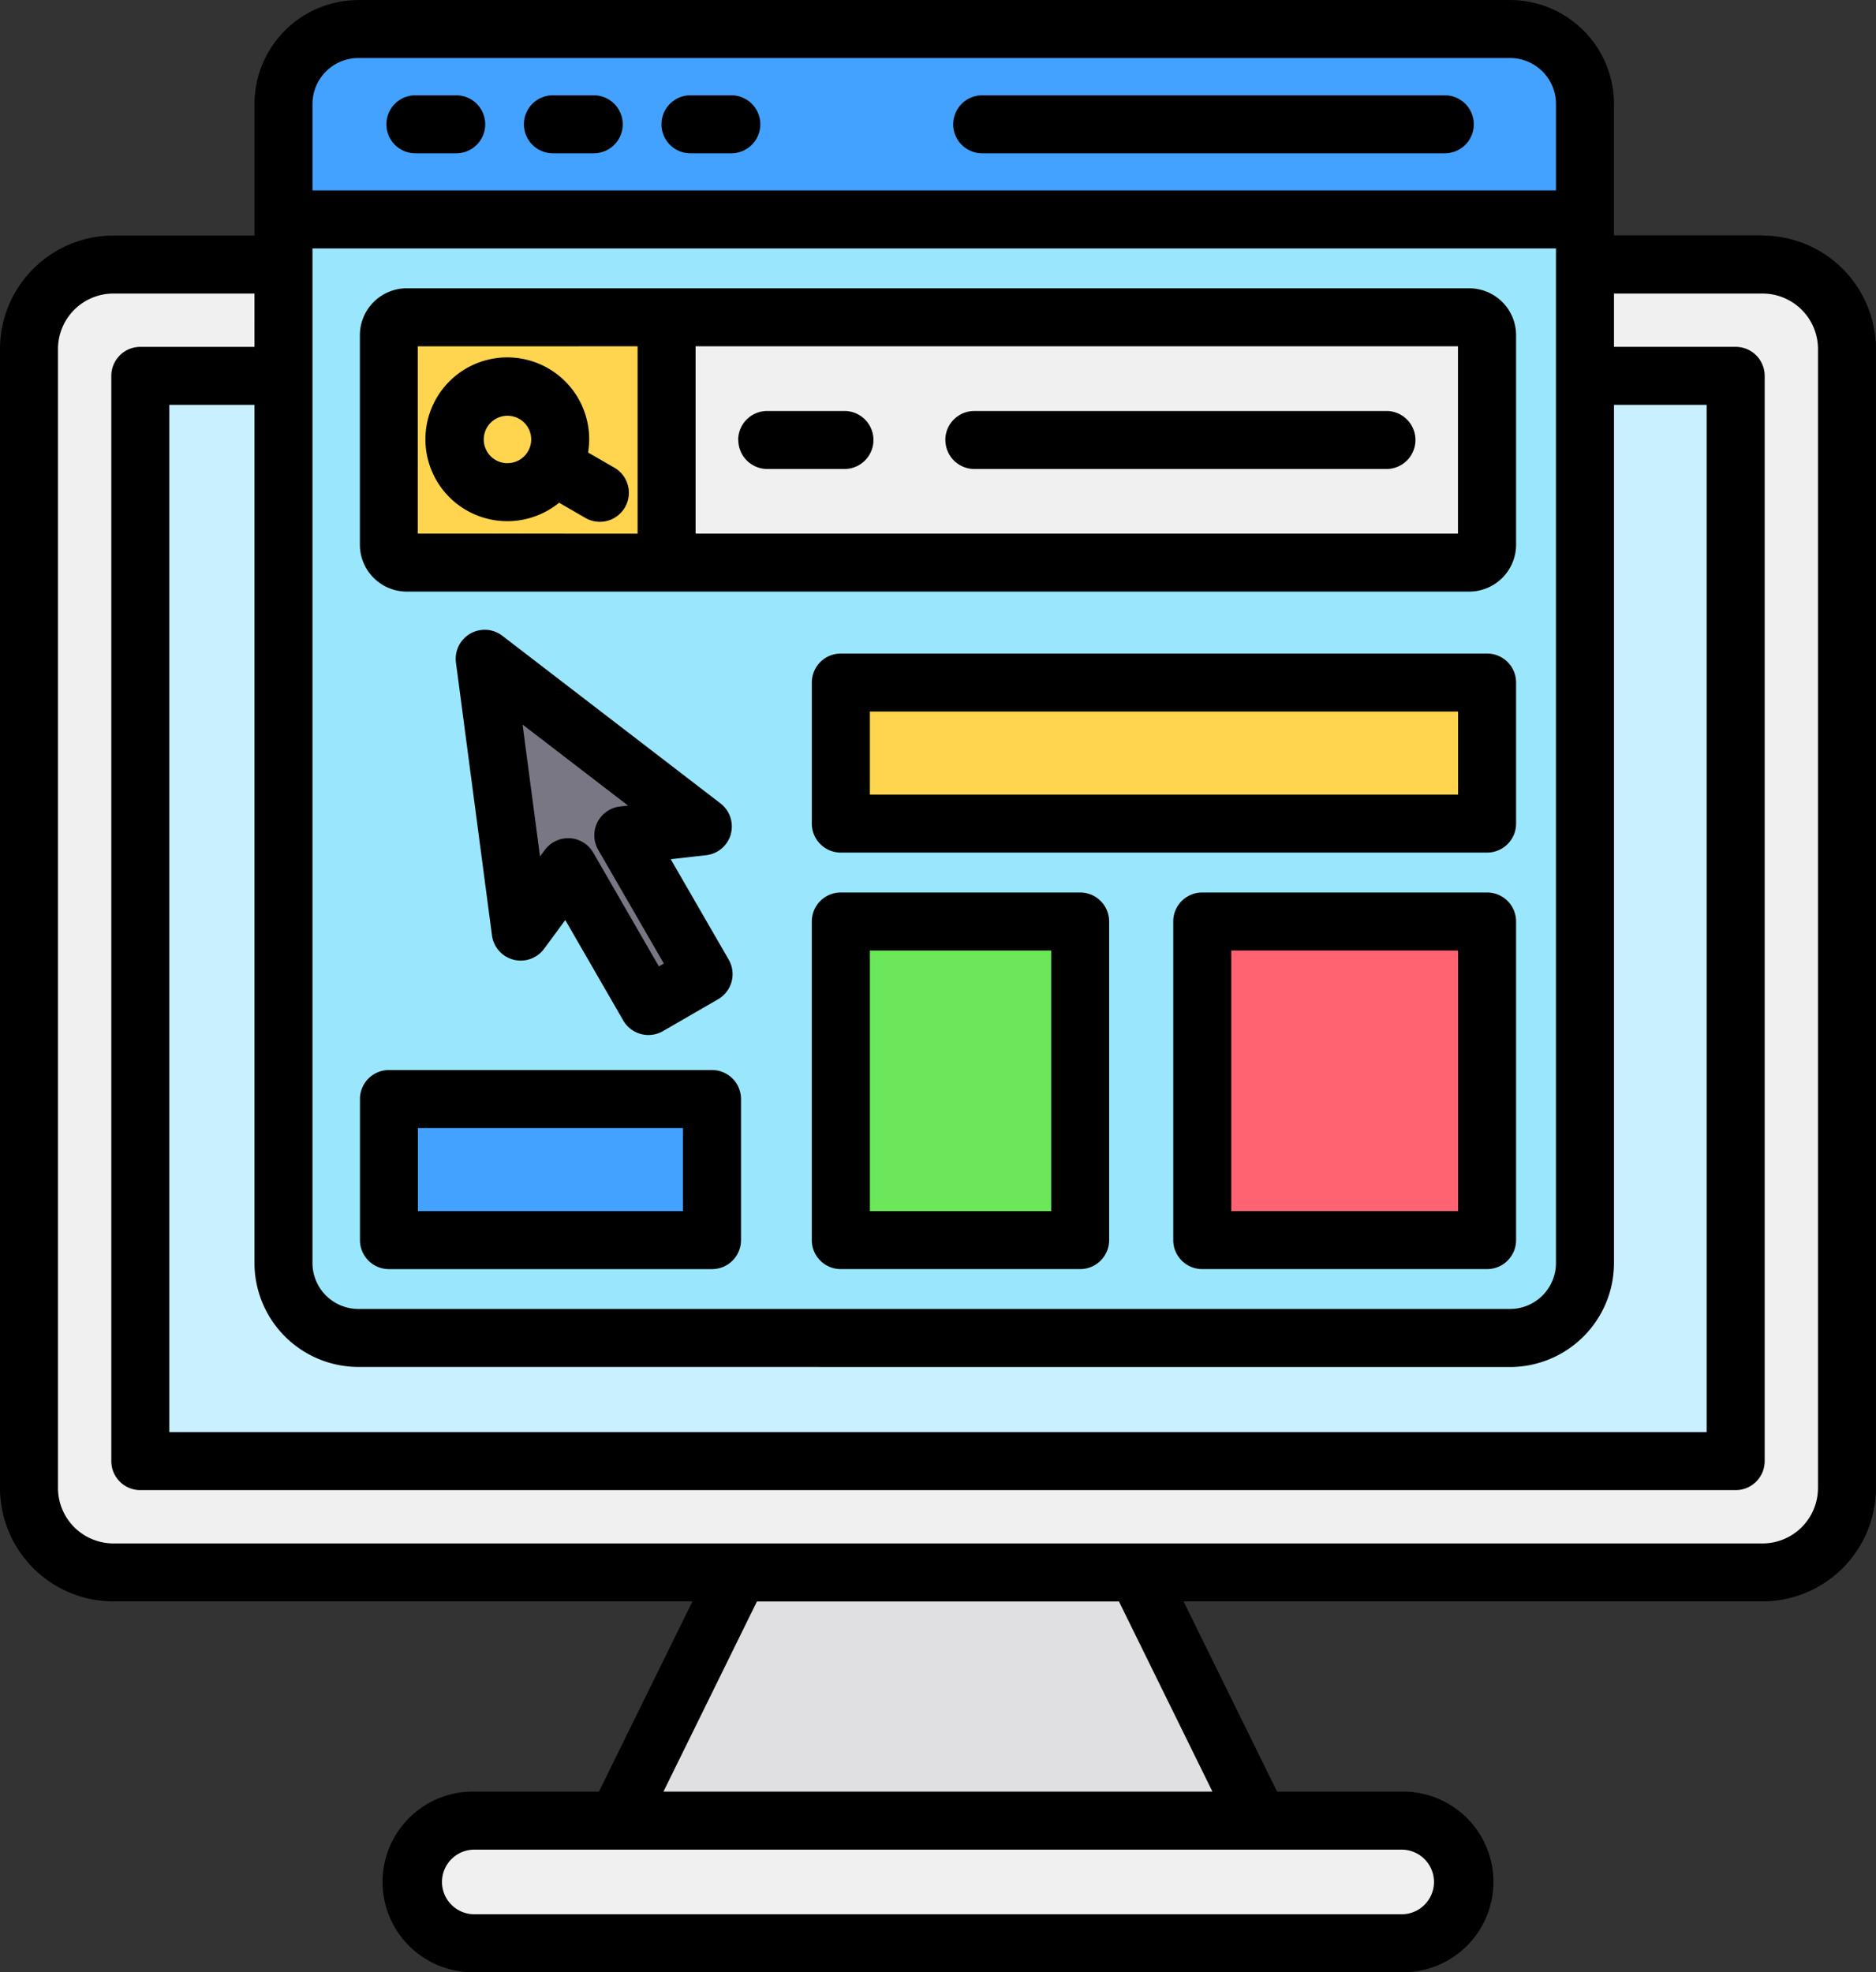 <svg xmlns="http://www.w3.org/2000/svg" width="82.695" height="86.941" viewBox="0 0 82.695 86.941">
  <rect x="0" y="0" width="82.695" height="86.941" fill="#333333" stroke="none"/>
  <g id="Grupo_1111627" data-name="Grupo 1111627" transform="translate(-13.455 -0.999)">
    <g id="Grupo_1111626" data-name="Grupo 1111626" transform="translate(14.733 2.278)">
      <g id="Grupo_1111624" data-name="Grupo 1111624" transform="translate(0 10.383)">
        <path id="Trazado_897468" data-name="Trazado 897468" d="M198.375,405.083l-30.255-.6,7.5-15.251,14.661-.616Z" transform="translate(-143.032 -334.203)" fill="#e0dfe1" fill-rule="evenodd"/>
        <path id="Trazado_897469" data-name="Trazado 897469" d="M122.95,471.793h40.879a2.7,2.7,0,1,1,0,5.405H122.95a2.7,2.7,0,1,1,0-5.405Z" transform="translate(-103.32 -403.197)" fill="#f0f0f0" fill-rule="evenodd"/>
        <path id="Trazado_897470" data-name="Trazado 897470" d="M24.673,69.406H97.366a3.734,3.734,0,0,1,3.723,3.723v50.209a3.734,3.734,0,0,1-3.723,3.723H24.673a3.734,3.734,0,0,1-3.723-3.723V73.129A3.734,3.734,0,0,1,24.673,69.406Z" transform="translate(-20.95 -69.406)" fill="#f0f0f0" fill-rule="evenodd"/>
        <path id="Trazado_897471" data-name="Trazado 897471" d="M50.379,98.187H119.41a.649.649,0,0,1,.648.647v46.547a.649.649,0,0,1-.648.647H50.379a.649.649,0,0,1-.648-.647V98.835A.65.65,0,0,1,50.379,98.187Z" transform="translate(-44.825 -93.281)" fill="#c9f0ff" fill-rule="evenodd"/>
      </g>
      <g id="Grupo_1111625" data-name="Grupo 1111625" transform="translate(11.218)">
        <path id="Trazado_897472" data-name="Trazado 897472" d="M90.06,8.5h50.765a3.313,3.313,0,0,1,3.3,3.3V62.9a3.313,3.313,0,0,1-3.3,3.3H90.06a3.313,3.313,0,0,1-3.3-3.3V11.8A3.313,3.313,0,0,1,90.06,8.5Z" transform="translate(-86.757 -8.499)" fill="#9ae7fd" fill-rule="evenodd"/>
        <path id="Trazado_897473" data-name="Trazado 897473" d="M86.757,16.893h57.371V11.8a3.313,3.313,0,0,0-3.3-3.3H90.06a3.313,3.313,0,0,0-3.3,3.3Z" transform="translate(-86.757 -8.499)" fill="#43a2ff" fill-rule="evenodd"/>
      </g>
      <path id="Trazado_897474" data-name="Trazado 897474" d="M138.8,171.355l9.617,7.387-3.5.393,3.534,6.12-2.433,1.4-3.534-6.12-2.092,2.837Z" transform="translate(-118.707 -143.593)" fill="#7a7785" fill-rule="evenodd"/>
      <path id="Trazado_897475" data-name="Trazado 897475" d="M231.555,177.494h27.124a.684.684,0,0,1,.682.682v4.855a.684.684,0,0,1-.682.682H231.555a.684.684,0,0,1-.682-.682v-4.855A.684.684,0,0,1,231.555,177.494Z" transform="translate(-195.087 -148.685)" fill="#ffd54f" fill-rule="evenodd"/>
      <path id="Trazado_897476" data-name="Trazado 897476" d="M325.01,253.329H336.2a.684.684,0,0,0,.682-.682V239.966a.684.684,0,0,0-.682-.682H325.01a.684.684,0,0,0-.682.682v12.681A.684.684,0,0,0,325.01,253.329Z" transform="translate(-272.61 -199.942)" fill="#ff6372" fill-rule="evenodd"/>
      <path id="Trazado_897477" data-name="Trazado 897477" d="M231.555,253.329h9.186a.684.684,0,0,0,.682-.682V239.966a.684.684,0,0,0-.682-.682h-9.186a.684.684,0,0,0-.682.682v12.681A.684.684,0,0,0,231.555,253.329Z" transform="translate(-195.087 -199.942)" fill="#6ce75a" fill-rule="evenodd"/>
      <path id="Trazado_897478" data-name="Trazado 897478" d="M114.7,285.2h12.88a.684.684,0,0,1,.682.682v4.855a.684.684,0,0,1-.682.682H114.7a.684.684,0,0,1-.682-.682v-4.855A.684.684,0,0,1,114.7,285.2Z" transform="translate(-98.149 -238.026)" fill="#43a2ff" fill-rule="evenodd"/>
      <path id="Trazado_897479" data-name="Trazado 897479" d="M114.8,83.048h46.83a.792.792,0,0,1,.789.789v9.235a.792.792,0,0,1-.789.789H114.8a.792.792,0,0,1-.789-.789V83.837A.792.792,0,0,1,114.8,83.048Z" transform="translate(-98.15 -70.339)" fill="#f0f0f0" fill-rule="evenodd"/>
      <path id="Trazado_897480" data-name="Trazado 897480" d="M114.8,83.048h11.453V93.861H114.8a.792.792,0,0,1-.789-.789V83.837A.792.792,0,0,1,114.8,83.048Z" transform="translate(-98.15 -70.339)" fill="#ffd54f" fill-rule="evenodd"/>
    </g>
    <path id="Trazado_897481" data-name="Trazado 897481" d="M31.876,50.725H43.561v3.661H31.876ZM30.6,56.944H44.841a1.278,1.278,0,0,0,1.278-1.278V49.446a1.278,1.278,0,0,0-1.278-1.278H30.6a1.279,1.279,0,0,0-1.278,1.278v6.219A1.279,1.279,0,0,0,30.6,56.944Zm29.192-2.558H51.8V42.9h7.992Zm1.278-14.045H50.519A1.278,1.278,0,0,0,49.24,41.62V55.665a1.278,1.278,0,0,0,1.278,1.278H61.068a1.279,1.279,0,0,0,1.278-1.278V41.62A1.279,1.279,0,0,0,61.068,40.341ZM77.729,54.386h-10V42.9h10Zm1.278-14.045H66.45a1.278,1.278,0,0,0-1.278,1.278V55.665a1.279,1.279,0,0,0,1.278,1.278H79.007a1.279,1.279,0,0,0,1.278-1.278V41.62A1.279,1.279,0,0,0,79.007,40.341Zm-1.278-4.315H51.8V32.365H77.728v3.661Zm1.278-6.218H50.519a1.278,1.278,0,0,0-1.278,1.278v6.219a1.278,1.278,0,0,0,1.278,1.278H79.007a1.279,1.279,0,0,0,1.278-1.278V31.086A1.279,1.279,0,0,0,79.007,29.808ZM42.5,43.6l-2.893-5.013a1.281,1.281,0,0,0-1.037-.638l-.072,0a1.28,1.28,0,0,0-1.029.52l-.21.285-.769-5.815,4.652,3.573-.353.039a1.278,1.278,0,0,0-.965,1.91l2.894,5.013Zm3.167-5.829a1.278,1.278,0,0,0-.453-1.357L35.6,29.026a1.278,1.278,0,0,0-2.046,1.182l1.587,12.022a1.279,1.279,0,0,0,2.3.591l.932-1.265,2.556,4.429a1.281,1.281,0,0,0,1.747.469l2.432-1.406a1.279,1.279,0,0,0,.469-1.746L43.02,38.873l1.561-.175A1.278,1.278,0,0,0,45.671,37.769Zm9.458-17.377a1.279,1.279,0,0,1,1.279-1.278H74.57a1.278,1.278,0,0,1,0,2.557H56.407A1.279,1.279,0,0,1,55.128,20.393Zm-9.131,0a1.279,1.279,0,0,1,1.278-1.278h3.407a1.278,1.278,0,0,1,0,2.557H47.276A1.279,1.279,0,0,1,46,20.393Zm-10.17,1.024a1.046,1.046,0,1,1,1.047-1.046A1.048,1.048,0,0,1,35.828,21.416Zm4.746.217-1.192-.688a3.87,3.87,0,0,0,.049-.575A3.61,3.61,0,1,0,38.1,23.16l1.19.688a1.279,1.279,0,0,0,1.279-2.214Zm-8.7-5.369v8.257H41.56V16.264Zm45.853,8.257V16.264H44.117v8.257ZM31.386,27.078H78.217a2.071,2.071,0,0,0,2.068-2.068V15.775a2.071,2.071,0,0,0-2.068-2.068H31.386a2.07,2.07,0,0,0-2.067,2.068V25.01a2.07,2.07,0,0,0,2.067,2.068Zm11.227-20.6A1.278,1.278,0,0,1,43.891,5.2h1.8a1.278,1.278,0,0,1,0,2.557h-1.8A1.277,1.277,0,0,1,42.613,6.474Zm-6.064,0A1.278,1.278,0,0,1,37.827,5.2h1.8a1.278,1.278,0,0,1,0,2.557h-1.8A1.279,1.279,0,0,1,36.549,6.474Zm-6.062,0A1.279,1.279,0,0,1,31.765,5.2h1.8a1.278,1.278,0,1,1,0,2.557h-1.8A1.279,1.279,0,0,1,30.487,6.474Zm24.986,0A1.279,1.279,0,0,1,56.752,5.2h20.39a1.278,1.278,0,0,1,0,2.557H56.752A1.279,1.279,0,0,1,55.472,6.474Zm38.12,60.118V16.383a2.447,2.447,0,0,0-2.444-2.444H84.6v2.349h5.365a1.279,1.279,0,0,1,1.278,1.278V65.408a1.279,1.279,0,0,1-1.278,1.278H19.64a1.278,1.278,0,0,1-1.278-1.278V17.567a1.278,1.278,0,0,1,1.278-1.278h5.032V13.939H18.454a2.446,2.446,0,0,0-2.443,2.444V66.592a2.446,2.446,0,0,0,2.443,2.444H91.148a2.446,2.446,0,0,0,2.444-2.444ZM66.9,79.977H42.7l4.122-8.384H62.778Zm9.766,3.982a1.425,1.425,0,0,1-1.425,1.424H34.363a1.424,1.424,0,1,1,0-2.849H75.241A1.426,1.426,0,0,1,76.666,83.959ZM29.254,3.556a2.028,2.028,0,0,0-2.025,2.025V9.393H82.043V5.581a2.028,2.028,0,0,0-2.025-2.025Zm0,57.7a4.588,4.588,0,0,1-4.582-4.582V18.846H20.918V64.13H88.686V18.846H84.6V56.677a4.588,4.588,0,0,1-4.582,4.582Zm52.789-4.582V11.95H27.229V56.677A2.027,2.027,0,0,0,29.254,58.7H80.018A2.027,2.027,0,0,0,82.043,56.677Zm9.1-45.3H84.6v-5.8A4.587,4.587,0,0,0,80.018,1H29.254a4.587,4.587,0,0,0-4.582,4.582v5.8H18.454a5.007,5.007,0,0,0-5,5V66.592a5.007,5.007,0,0,0,5,5H43.978l-4.122,8.384H34.363a3.982,3.982,0,1,0,0,7.963H75.241a3.982,3.982,0,1,0,0-7.963H69.749l-4.122-8.384H91.148a5.007,5.007,0,0,0,5-5V16.383a5.007,5.007,0,0,0-5-5Z" transform="translate(0)" fill-rule="evenodd"/>
  </g>
</svg>

